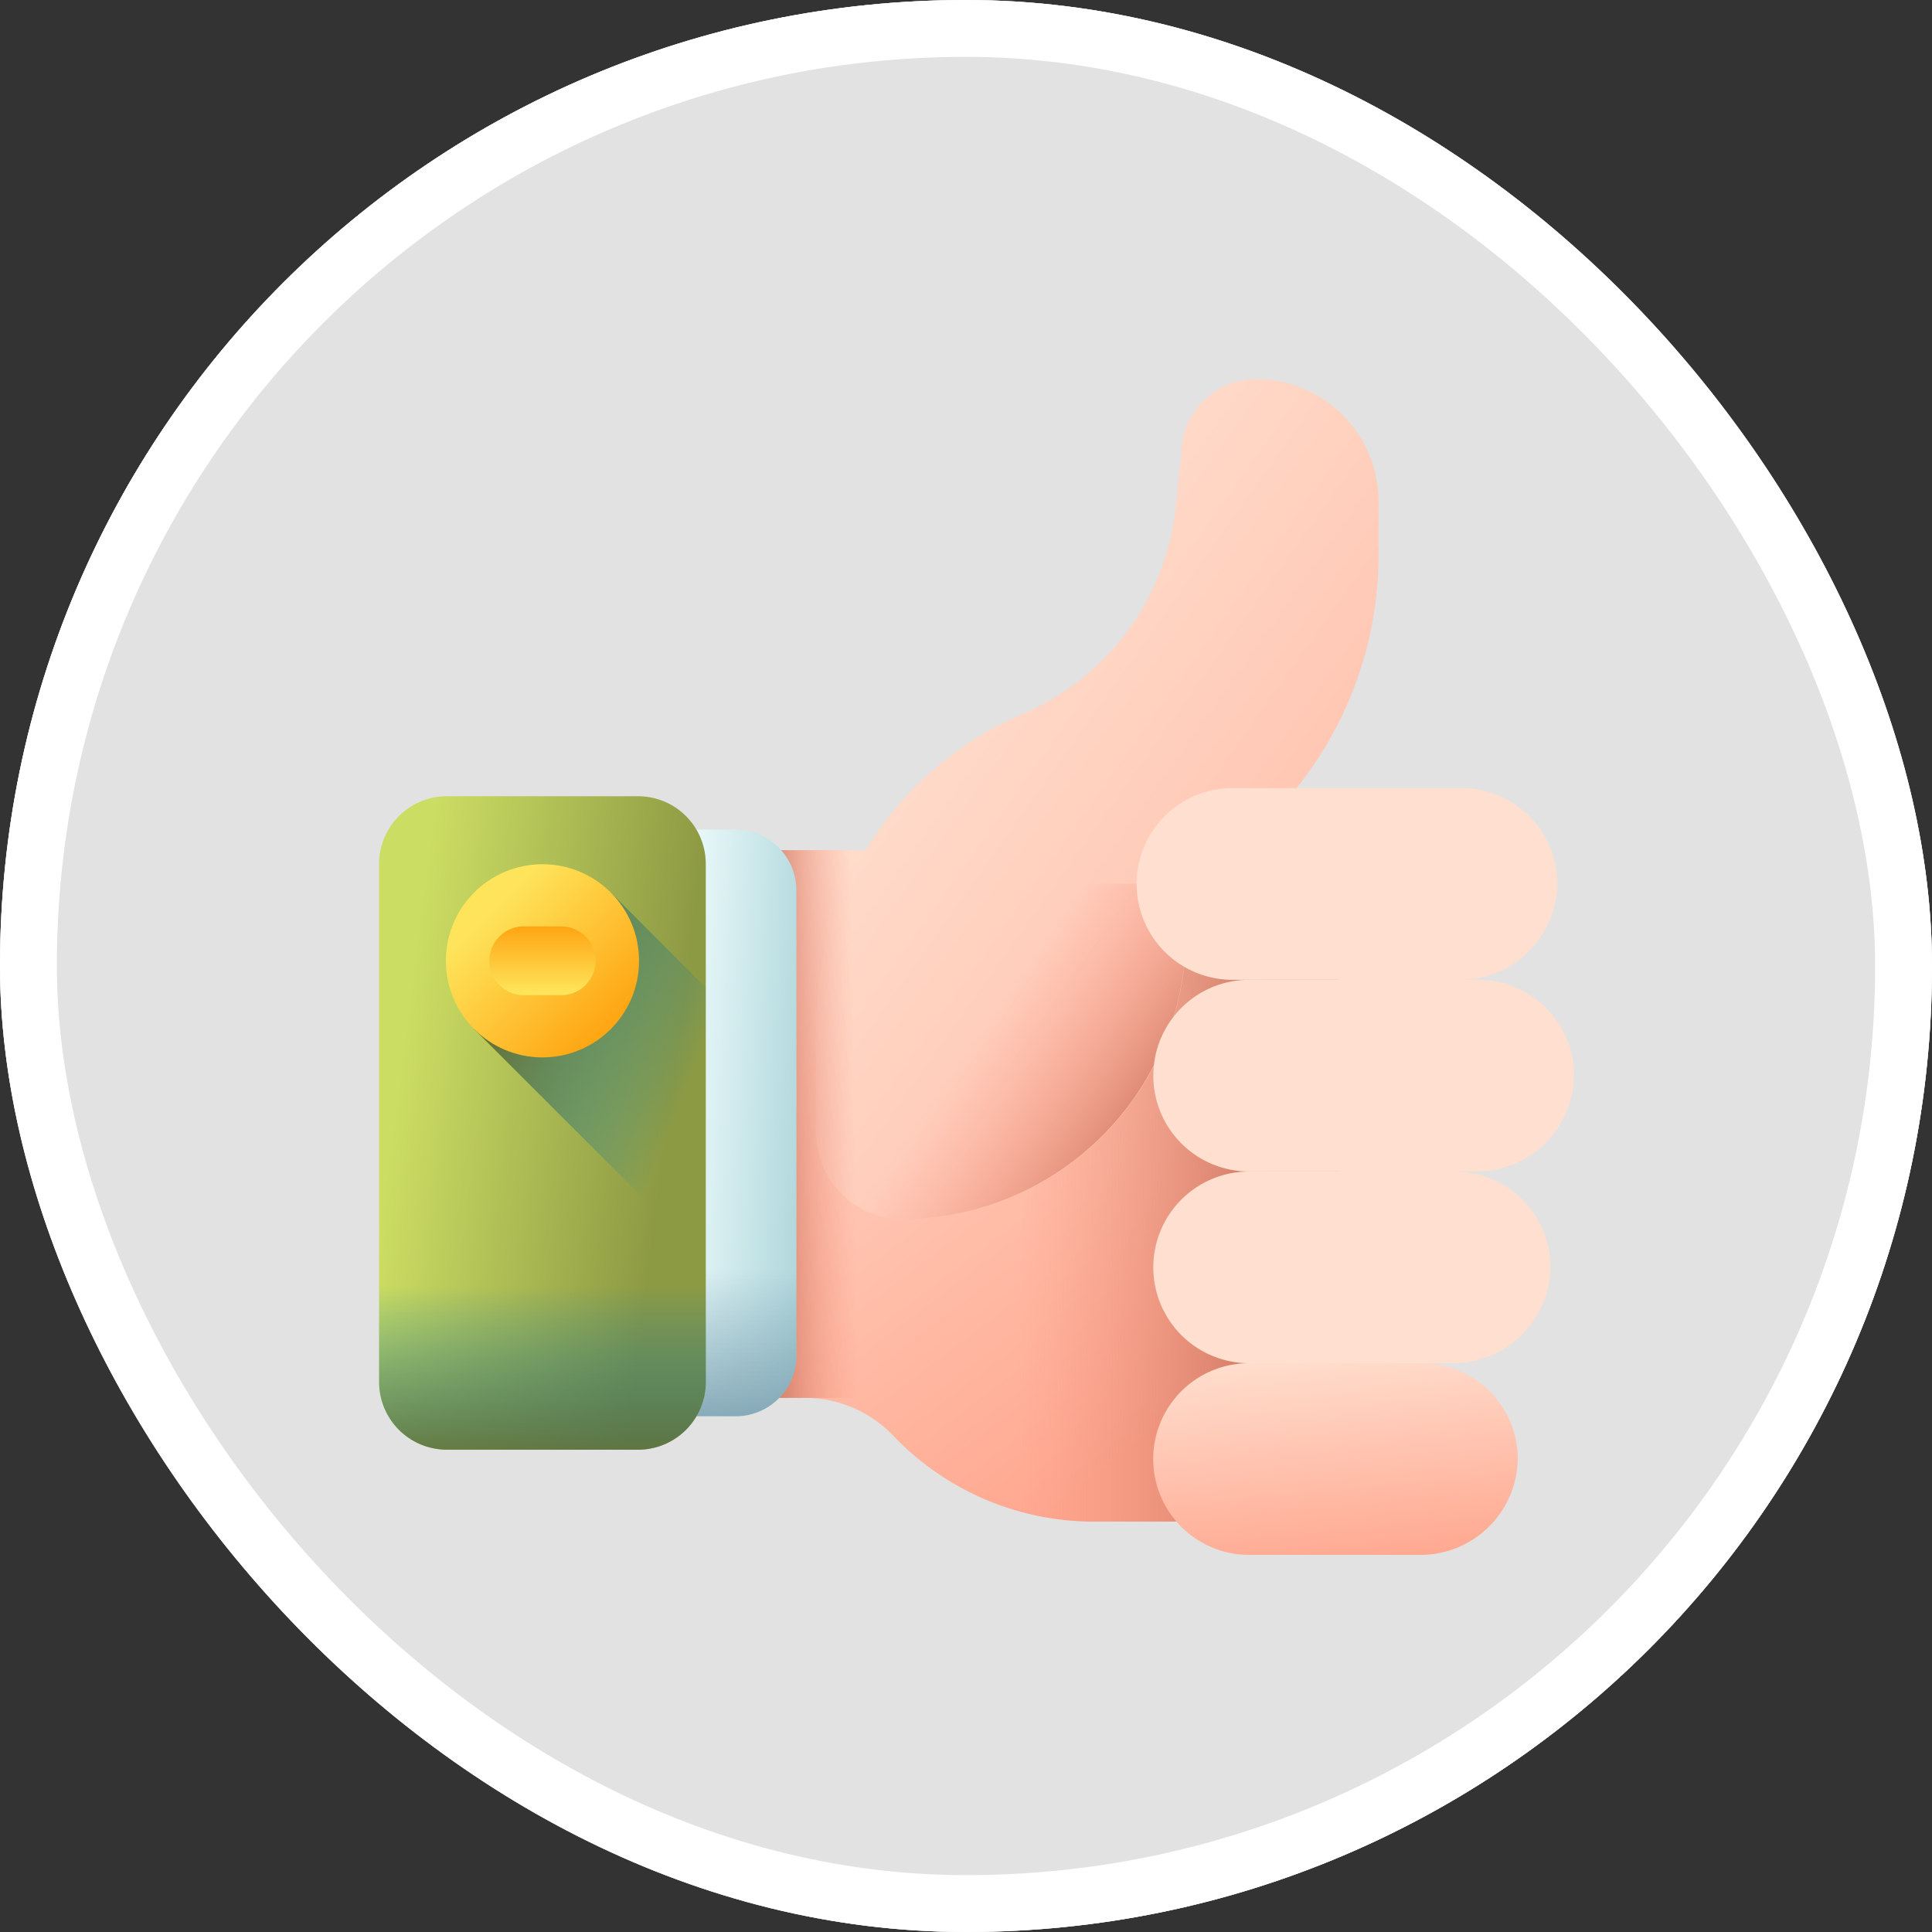 <svg xmlns="http://www.w3.org/2000/svg" xmlns:xlink="http://www.w3.org/1999/xlink" width="101.928" height="101.928" viewBox="0 0 101.928 101.928">
  <rect x="0" y="0" width="101.928" height="101.928" fill="#333333" stroke="none"/>
  <defs>
    <linearGradient id="linear-gradient" x1="0.228" y1="0.018" x2="0.787" y2="0.832" gradientUnits="objectBoundingBox">
      <stop offset="0" stop-color="#ffdfcf"/>
      <stop offset="1" stop-color="#ffa78f"/>
    </linearGradient>
    <linearGradient id="linear-gradient-2" x1="0.513" y1="0.5" x2="0.924" y2="0.5" gradientUnits="objectBoundingBox">
      <stop offset="0" stop-color="#f89580" stop-opacity="0"/>
      <stop offset="0.997" stop-color="#c5715a"/>
    </linearGradient>
    <linearGradient id="linear-gradient-3" x1="0.241" y1="0.239" x2="1.203" y2="1.266" xlink:href="#linear-gradient"/>
    <linearGradient id="linear-gradient-4" x1="0.46" y1="0.427" x2="0.963" y2="0.732" gradientUnits="objectBoundingBox">
      <stop offset="0" stop-color="#f89580" stop-opacity="0"/>
      <stop offset="0.26" stop-color="#f2917c" stop-opacity="0.263"/>
      <stop offset="0.595" stop-color="#e2856f" stop-opacity="0.596"/>
      <stop offset="0.971" stop-color="#c8725b" stop-opacity="0.973"/>
      <stop offset="0.997" stop-color="#c5715a"/>
    </linearGradient>
    <linearGradient id="linear-gradient-5" x1="0.75" y1="0.492" x2="0.34" y2="0.505" gradientUnits="objectBoundingBox">
      <stop offset="0" stop-color="#f89580" stop-opacity="0"/>
      <stop offset="0.382" stop-color="#e88974" stop-opacity="0.384"/>
      <stop offset="0.997" stop-color="#c5715a"/>
    </linearGradient>
    <linearGradient id="linear-gradient-6" x1="0.607" y1="0.51" x2="1.083" y2="0.552" gradientUnits="objectBoundingBox">
      <stop offset="0" stop-color="#eaf9fa"/>
      <stop offset="1" stop-color="#a8d3d8"/>
    </linearGradient>
    <linearGradient id="linear-gradient-7" x1="0.5" y1="0.423" x2="0.5" y2="1.086" gradientUnits="objectBoundingBox">
      <stop offset="0" stop-color="#7ca1b1" stop-opacity="0"/>
      <stop offset="1" stop-color="#7ca1b1"/>
    </linearGradient>
    <linearGradient id="linear-gradient-8" x1="0.397" y1="-0.063" x2="0.601" y2="1.051" xlink:href="#linear-gradient"/>
    <linearGradient id="linear-gradient-9" x1="8.647" y1="-9.565" x2="9.176" y2="-9.565" xlink:href="#linear-gradient"/>
    <linearGradient id="linear-gradient-10" x1="7.291" y1="-7.54" x2="7.791" y2="-7.54" xlink:href="#linear-gradient"/>
    <linearGradient id="linear-gradient-11" x1="7.707" y1="-8.627" x2="8.207" y2="-8.627" xlink:href="#linear-gradient"/>
    <linearGradient id="linear-gradient-12" x1="0.072" y1="0.39" x2="0.861" y2="0.593" gradientUnits="objectBoundingBox">
      <stop offset="0" stop-color="#ccdd63"/>
      <stop offset="1" stop-color="#8d9a44"/>
    </linearGradient>
    <linearGradient id="linear-gradient-13" x1="0.903" y1="0.568" x2="0.205" y2="0.129" gradientUnits="objectBoundingBox">
      <stop offset="0" stop-color="#017bae" stop-opacity="0"/>
      <stop offset="1" stop-color="#656e31"/>
    </linearGradient>
    <linearGradient id="linear-gradient-14" x1="0.5" y1="0.423" x2="0.5" y2="1.086" xlink:href="#linear-gradient-13"/>
    <linearGradient id="linear-gradient-15" x1="0.235" y1="0.235" x2="0.84" y2="0.84" gradientUnits="objectBoundingBox">
      <stop offset="0" stop-color="#fee45a"/>
      <stop offset="1" stop-color="#fea613"/>
    </linearGradient>
    <linearGradient id="linear-gradient-16" x1="0.5" y1="0.959" x2="0.5" y2="0.01" xlink:href="#linear-gradient-15"/>
  </defs>
  <g id="Grupo_1211648" data-name="Grupo 1211648" transform="translate(-239.051 -2785)">
    <g id="Grupo_1099469" data-name="Grupo 1099469" transform="translate(239.051 2785)">
      <g id="Grupo_1098742" data-name="Grupo 1098742" transform="translate(0 0)">
        <g id="Rectángulo_400898" data-name="Rectángulo 400898" fill="#fff" stroke="#fff" stroke-width="3" opacity="0.859">
          <rect width="101.928" height="101.928" rx="50.964" stroke="none"/>
          <rect x="1.5" y="1.5" width="98.928" height="98.928" rx="49.464" fill="none"/>
        </g>
        <g id="Rectángulo_400907" data-name="Rectángulo 400907" transform="translate(0)" fill="none" stroke="#fff" stroke-width="3">
          <rect width="101.928" height="101.928" rx="50.964" stroke="none"/>
          <rect x="1.5" y="1.5" width="98.928" height="98.928" rx="49.464" fill="none"/>
        </g>
      </g>
    </g>
    <g id="pro" transform="translate(259.051 2800.921)">
      <g id="Grupo_1210276" data-name="Grupo 1210276" transform="translate(15.989 26.414)">
        <path id="Trazado_1083789" data-name="Trazado 1083789" d="M149.042,184.766a12.568,12.568,0,0,0-7.563,2.516H129.352v28.9h6.51a6.431,6.431,0,0,1,4.637,2.006,14.624,14.624,0,0,0,10.59,4.52h12.874V184.766Z" transform="translate(-129.352 -184.766)" fill="url(#linear-gradient)"/>
        <path id="Trazado_1083790" data-name="Trazado 1083790" d="M163.964,222.71H151.09a14.62,14.62,0,0,1-10.626-4.559,6.353,6.353,0,0,0-4.6-1.967h-6.511v-28.9H141.48a12.568,12.568,0,0,1,7.562-2.514h14.921Z" transform="translate(-129.352 -184.771)" fill="url(#linear-gradient-2)"/>
      </g>
      <path id="Trazado_1083791" data-name="Trazado 1083791" d="M205.8,30.707a19.692,19.692,0,0,0,10.41-17.367V10.548a6.469,6.469,0,0,0-6.469-6.469,3.94,3.94,0,0,0-3.941,3.94l-.289,2.734a13.375,13.375,0,0,1-8,10.954,17.975,17.975,0,0,0-10.975,16.558v5.556a4.578,4.578,0,0,0,4.6,4.582h.153a15.007,15.007,0,0,0,14.513-17.7v0Z" transform="translate(-163.479 0)" fill="url(#linear-gradient-3)"/>
      <path id="Trazado_1083792" data-name="Trazado 1083792" d="M206.041,222.152a15.048,15.048,0,0,1-14.755,15.033l-.153,0a4.58,4.58,0,0,1-4.6-4.584v-5.576a17.923,17.923,0,0,1,1.664-7.538h17.6A14.848,14.848,0,0,1,206.041,222.152Z" transform="translate(-163.476 -188.783)" fill="url(#linear-gradient-4)"/>
      <path id="Trazado_1083793" data-name="Trazado 1083793" d="M141.483,205.112h-12.13v28.9h9.86a14.4,14.4,0,0,1,2.271.181V205.112Z" transform="translate(-113.363 -176.183)" fill="url(#linear-gradient-5)"/>
      <g id="Grupo_1210277" data-name="Grupo 1210277" transform="translate(6.542 27.848)">
        <path id="Trazado_1083794" data-name="Trazado 1083794" d="M65.194,227.319H56.135a3.208,3.208,0,0,1-3.208-3.208V199.576a3.208,3.208,0,0,1,3.208-3.208h9.059a3.208,3.208,0,0,1,3.208,3.208v24.534A3.208,3.208,0,0,1,65.194,227.319Z" transform="translate(-52.927 -196.368)" fill="url(#linear-gradient-6)"/>
        <path id="Trazado_1083795" data-name="Trazado 1083795" d="M52.928,338.356v10.191a3.208,3.208,0,0,0,3.208,3.208H65.2a3.208,3.208,0,0,0,3.208-3.208V338.356Z" transform="translate(-52.928 -320.805)" fill="url(#linear-gradient-7)"/>
      </g>
      <g id="Grupo_1210279" data-name="Grupo 1210279" transform="translate(39.964 25.658)">
        <path id="Trazado_1083796" data-name="Trazado 1083796" d="M349.66,429.057A5.057,5.057,0,0,0,344.6,424.1h-9.116a5.057,5.057,0,1,0,0,10.114H344.5A5.136,5.136,0,0,0,349.66,429.057Z" transform="translate(-329.55 -393.76)" fill="url(#linear-gradient-8)"/>
        <g id="Grupo_1210278" data-name="Grupo 1210278" transform="translate(0.881 20.227)">
          <path id="Trazado_1083797" data-name="Trazado 1083797" d="M346.228,352.4h-10.74a5.057,5.057,0,0,1,0-10.114h10.84a5.057,5.057,0,0,1,5.056,4.957,5.137,5.137,0,0,1-5.156,5.157Z" transform="translate(-330.431 -342.286)" fill="url(#linear-gradient-9)"/>
        </g>
        <path id="Trazado_1083798" data-name="Trazado 1083798" d="M340.347,188.764H328.364a5.057,5.057,0,1,1,0-10.114h12.083a5.057,5.057,0,0,1,5.056,4.957,5.136,5.136,0,0,1-5.156,5.157Z" transform="translate(-323.307 -178.65)" fill="url(#linear-gradient-10)"/>
        <path id="Trazado_1083799" data-name="Trazado 1083799" d="M347.47,270.579H335.487a5.057,5.057,0,1,1,0-10.114H347.57a5.057,5.057,0,0,1,5.056,4.957A5.136,5.136,0,0,1,347.47,270.579Z" transform="translate(-329.549 -250.352)" fill="url(#linear-gradient-11)"/>
      </g>
      <g id="Grupo_1210280" data-name="Grupo 1210280" transform="translate(0 26.087)">
        <path id="Trazado_1083800" data-name="Trazado 1083800" d="M13.663,216.592H3.573A3.573,3.573,0,0,1,0,213.018V185.691a3.573,3.573,0,0,1,3.573-3.573h10.09a3.573,3.573,0,0,1,3.573,3.573v27.327A3.574,3.574,0,0,1,13.663,216.592Z" transform="translate(0 -182.118)" fill="url(#linear-gradient-12)"/>
        <path id="Trazado_1083801" data-name="Trazado 1083801" d="M52.795,228.215,47.779,223.2l-7.206,7.206,12.222,12.221Z" transform="translate(-35.558 -218.122)" fill="url(#linear-gradient-13)"/>
        <path id="Trazado_1083802" data-name="Trazado 1083802" d="M0,340.268v11.351a3.573,3.573,0,0,0,3.573,3.573h10.09a3.573,3.573,0,0,0,3.573-3.573V340.268Z" transform="translate(0 -320.719)" fill="url(#linear-gradient-14)"/>
      </g>
      <circle id="Elipse_11526" data-name="Elipse 11526" cx="5.096" cy="5.096" r="5.096" transform="translate(3.523 29.673)" fill="url(#linear-gradient-15)"/>
      <path id="Trazado_1083803" data-name="Trazado 1083803" d="M50.594,237.669H48.538a1.815,1.815,0,0,0,0,3.629h2.057a1.815,1.815,0,0,0,0-3.629Z" transform="translate(-40.947 -204.716)" fill="url(#linear-gradient-16)"/>
    </g>
  </g>
</svg>
